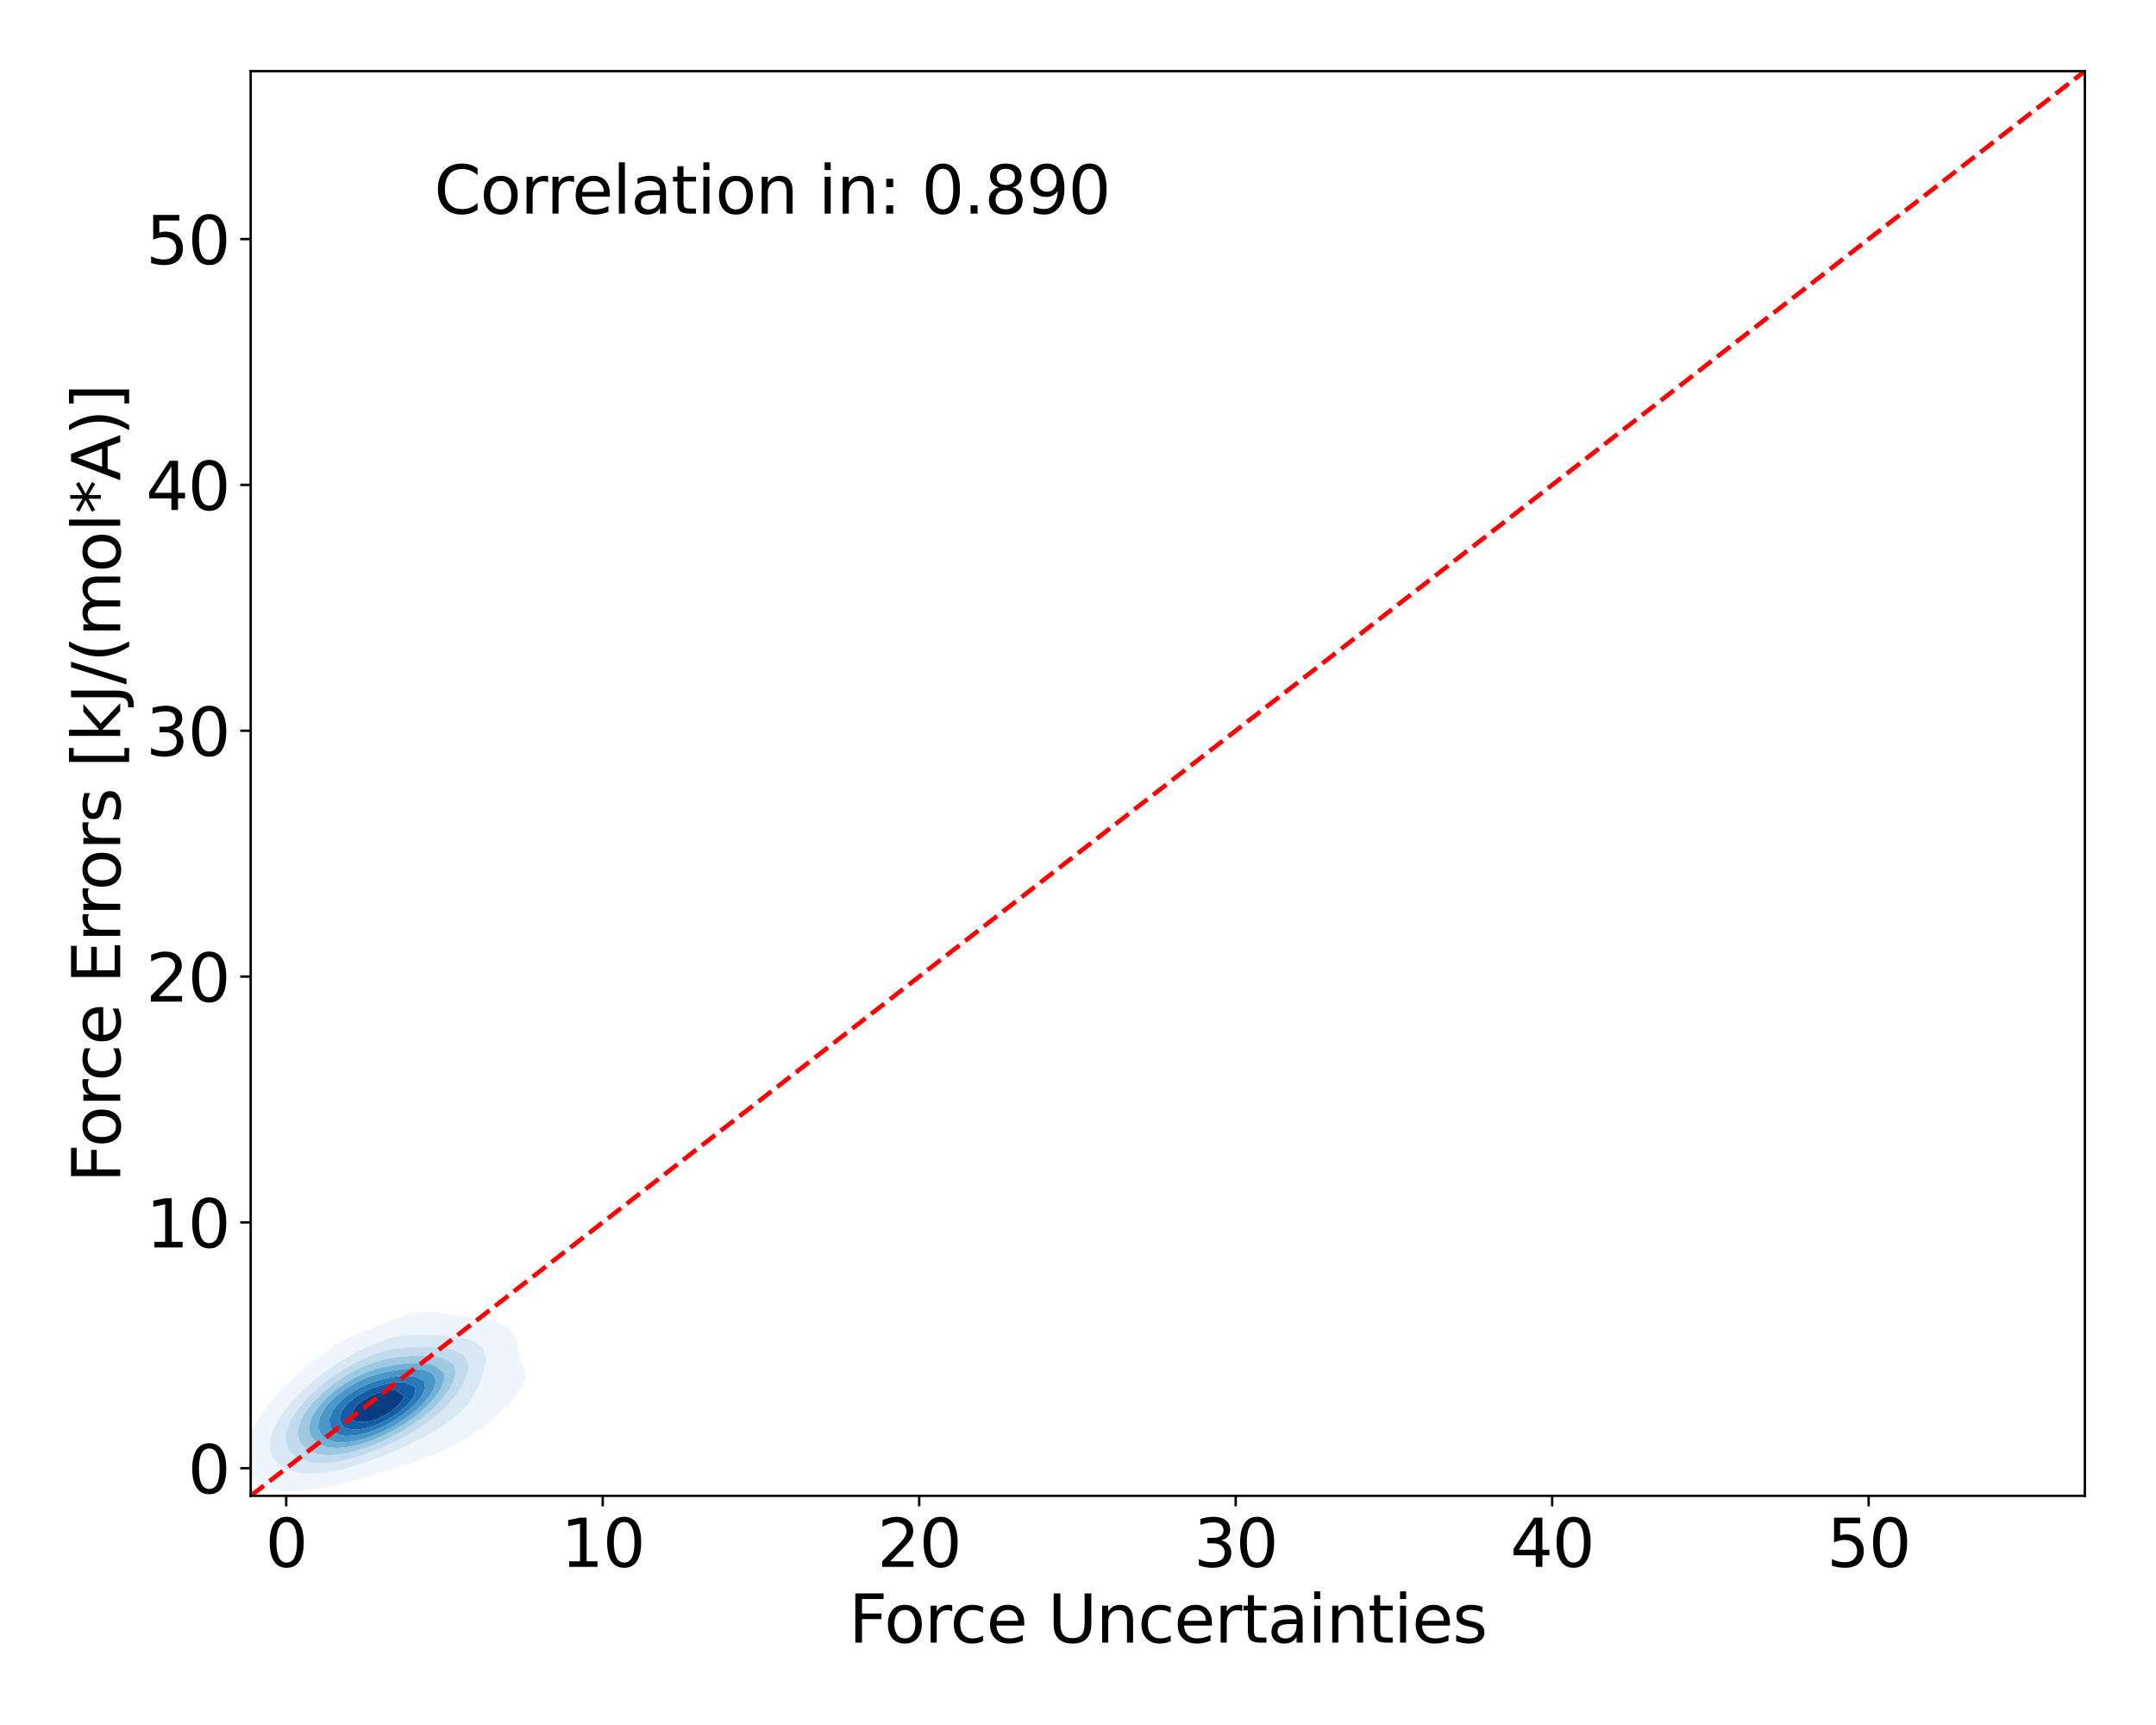 <?xml version="1.0" encoding="utf-8" standalone="no"?>
<!DOCTYPE svg PUBLIC "-//W3C//DTD SVG 1.1//EN"
  "http://www.w3.org/Graphics/SVG/1.1/DTD/svg11.dtd">
<svg xmlns:xlink="http://www.w3.org/1999/xlink" width="720pt" height="576pt" viewBox="0 0 720 576" xmlns="http://www.w3.org/2000/svg" version="1.1">
 <defs>
  <style type="text/css">*{stroke-linejoin: round; stroke-linecap: butt}</style>
 </defs>
 <g id="figure_1">
  <g id="patch_1">
   <path d="M 0 576 
L 720 576 
L 720 0 
L 0 0 
z
" style="fill: #ffffff"/>
  </g>
  <g id="axes_1">
   <g id="patch_2">
    <path d="M 83.72 499.48 
L 696.24 499.48 
L 696.24 23.76 
L 83.72 23.76 
z
" style="fill: #ffffff"/>
   </g>
   <g id="QuadContourSet_1">
    <path d="M 96.045 497.907 
L 99.299 497.867 
L 102.553 497.509 
L 102.632 497.494 
L 105.807 497.146 
L 109.06 496.643 
L 112.314 495.944 
L 115.568 494.976 
L 115.835 494.891 
L 118.822 494.256 
L 122.076 493.358 
L 125.092 492.287 
L 125.33 492.226 
L 128.583 491.357 
L 131.837 490.238 
L 133.362 489.683 
L 135.091 489.186 
L 138.345 488.156 
L 141.23 487.079 
L 141.599 486.964 
L 144.852 485.835 
L 147.867 484.475 
L 148.106 484.381 
L 151.36 482.879 
L 153.097 481.871 
L 154.614 481.066 
L 157.433 479.268 
L 157.868 478.998 
L 161.121 476.706 
L 161.177 476.664 
L 164.375 474.151 
L 164.486 474.06 
L 167.409 471.456 
L 167.629 471.229 
L 170.017 468.852 
L 170.883 467.779 
L 172.246 466.248 
L 173.988 463.644 
L 174.137 463.299 
L 175.289 461.041 
L 175.723 458.437 
L 174.761 455.833 
L 174.137 454.935 
L 173.352 453.229 
L 172.91 450.625 
L 172.64 448.021 
L 171.736 445.418 
L 170.883 444.44 
L 168.947 442.814 
L 167.629 442.165 
L 164.375 441.159 
L 161.121 440.581 
L 158.651 440.21 
L 157.868 440.044 
L 154.614 439.4 
L 151.36 438.927 
L 148.106 438.511 
L 144.852 438.087 
L 141.599 437.951 
L 138.345 438.351 
L 135.091 439.228 
L 132.748 440.21 
L 131.837 440.481 
L 128.583 441.649 
L 126.086 442.814 
L 125.33 443.083 
L 122.076 444.282 
L 119.689 445.418 
L 118.822 445.746 
L 115.568 447.237 
L 114.26 448.021 
L 112.314 449.006 
L 109.94 450.625 
L 109.06 451.159 
L 106.307 453.229 
L 105.807 453.584 
L 103.031 455.833 
L 102.553 456.221 
L 99.979 458.437 
L 99.299 459.06 
L 97.112 461.041 
L 96.045 462.138 
L 94.46 463.644 
L 92.791 465.57 
L 92.114 466.248 
L 89.924 468.852 
L 89.538 469.421 
L 87.804 471.456 
L 86.307 474.06 
L 86.284 474.107 
L 84.569 476.664 
L 83.456 479.268 
L 83.03 480.661 
L 82.477 481.871 
L 81.735 484.475 
L 81.481 487.079 
L 81.832 489.683 
L 83.03 492.019 
L 83.184 492.287 
L 86.117 494.891 
L 86.284 494.999 
L 89.538 496.647 
L 92.791 497.494 
L 92.791 497.494 
z
M 94.147 489.683 
L 92.791 488.661 
L 91.264 487.079 
L 90.145 484.475 
L 90.034 481.871 
L 90.539 479.268 
L 91.537 476.664 
L 92.791 474.564 
L 93.032 474.06 
L 94.655 471.456 
L 96.045 469.8 
L 96.737 468.852 
L 99.14 466.248 
L 99.299 466.092 
L 101.667 463.644 
L 102.553 462.849 
L 104.585 461.041 
L 105.807 460.035 
L 107.889 458.437 
L 109.06 457.555 
L 111.661 455.833 
L 112.314 455.384 
L 115.568 453.438 
L 115.966 453.229 
L 118.822 451.569 
L 120.877 450.625 
L 122.076 449.985 
L 125.33 448.565 
L 126.949 448.021 
L 128.583 447.335 
L 131.837 446.394 
L 135.091 445.872 
L 138.345 445.706 
L 141.599 445.705 
L 144.852 445.76 
L 148.106 445.918 
L 151.36 446.25 
L 154.614 446.781 
L 157.868 447.678 
L 158.629 448.021 
L 161.121 450.041 
L 161.571 450.625 
L 162.241 453.229 
L 162.035 455.833 
L 161.309 458.437 
L 161.121 458.928 
L 160.49 461.041 
L 159.475 463.644 
L 157.936 466.248 
L 157.868 466.349 
L 156.409 468.852 
L 154.614 470.746 
L 154 471.456 
L 151.36 473.662 
L 150.9 474.06 
L 148.106 476.02 
L 147.166 476.664 
L 144.852 478.076 
L 142.728 479.268 
L 141.599 479.881 
L 138.345 481.544 
L 137.657 481.871 
L 135.091 483.177 
L 131.873 484.475 
L 131.837 484.492 
L 128.583 485.983 
L 125.33 487.079 
L 125.33 487.079 
L 122.076 488.398 
L 118.822 489.36 
L 117.487 489.683 
L 115.568 490.314 
L 112.314 491.112 
L 109.06 491.656 
L 105.807 491.991 
L 102.553 492.075 
L 99.299 491.741 
L 96.045 490.717 
z
" clip-path="url(#p6b7da18b99)" style="fill: #eef5fc"/>
    <path d="M 96.045 490.717 
L 99.299 491.741 
L 102.553 492.075 
L 105.807 491.991 
L 109.06 491.656 
L 112.314 491.112 
L 115.568 490.314 
L 117.487 489.683 
L 118.822 489.36 
L 122.076 488.398 
L 125.33 487.079 
L 125.33 487.079 
L 128.583 485.983 
L 131.837 484.492 
L 131.873 484.475 
L 135.091 483.177 
L 137.657 481.871 
L 138.345 481.544 
L 141.599 479.881 
L 142.728 479.268 
L 144.852 478.076 
L 147.166 476.664 
L 148.106 476.02 
L 150.9 474.06 
L 151.36 473.662 
L 154 471.456 
L 154.614 470.746 
L 156.409 468.852 
L 157.868 466.349 
L 157.936 466.248 
L 159.475 463.644 
L 160.49 461.041 
L 161.121 458.928 
L 161.309 458.437 
L 162.035 455.833 
L 162.241 453.229 
L 161.571 450.625 
L 161.121 450.041 
L 158.629 448.021 
L 157.868 447.678 
L 154.614 446.781 
L 151.36 446.25 
L 148.106 445.918 
L 144.852 445.76 
L 141.599 445.705 
L 138.345 445.706 
L 135.091 445.872 
L 131.837 446.394 
L 128.583 447.335 
L 126.949 448.021 
L 125.33 448.565 
L 122.076 449.985 
L 120.877 450.625 
L 118.822 451.569 
L 115.966 453.229 
L 115.568 453.438 
L 112.314 455.384 
L 111.661 455.833 
L 109.06 457.555 
L 107.889 458.437 
L 105.807 460.035 
L 104.585 461.041 
L 102.553 462.849 
L 101.667 463.644 
L 99.299 466.092 
L 99.14 466.248 
L 96.737 468.852 
L 96.045 469.8 
L 94.655 471.456 
L 93.032 474.06 
L 92.791 474.564 
L 91.537 476.664 
L 90.539 479.268 
L 90.034 481.871 
L 90.145 484.475 
L 91.264 487.079 
L 92.791 488.661 
L 94.147 489.683 
z
M 100.078 487.079 
L 99.299 486.652 
L 96.733 484.475 
L 96.045 483.197 
L 95.465 481.871 
L 95.356 479.268 
L 96.045 476.664 
L 96.045 476.664 
L 97.164 474.06 
L 98.816 471.456 
L 99.299 470.865 
L 100.788 468.852 
L 102.553 466.974 
L 103.209 466.248 
L 105.807 463.828 
L 106.008 463.644 
L 109.06 461.14 
L 109.191 461.041 
L 112.314 458.774 
L 112.842 458.437 
L 115.568 456.677 
L 117.135 455.833 
L 118.822 454.86 
L 122.076 453.355 
L 122.423 453.229 
L 125.33 452.002 
L 128.583 451.049 
L 130.959 450.625 
L 131.837 450.428 
L 135.091 450.021 
L 138.345 449.793 
L 141.599 449.695 
L 144.852 449.774 
L 148.106 450.101 
L 150.767 450.625 
L 151.36 450.753 
L 154.614 452.285 
L 155.599 453.229 
L 156.414 455.833 
L 156.093 458.437 
L 155.1 461.041 
L 154.614 461.882 
L 153.765 463.644 
L 151.981 466.248 
L 151.36 466.97 
L 149.876 468.852 
L 148.106 470.569 
L 147.221 471.456 
L 144.852 473.419 
L 144.062 474.06 
L 141.599 475.834 
L 140.353 476.664 
L 138.345 477.939 
L 135.95 479.268 
L 135.091 479.753 
L 131.837 481.428 
L 130.851 481.871 
L 128.583 482.998 
L 125.33 484.282 
L 124.769 484.475 
L 122.076 485.587 
L 118.822 486.59 
L 116.751 487.079 
L 115.568 487.437 
L 112.314 488.13 
L 109.06 488.52 
L 105.807 488.558 
L 102.553 488.052 
z
" clip-path="url(#p6b7da18b99)" style="fill: #d9e8f5"/>
    <path d="M 102.553 488.052 
L 105.807 488.558 
L 109.06 488.52 
L 112.314 488.13 
L 115.568 487.437 
L 116.751 487.079 
L 118.822 486.59 
L 122.076 485.587 
L 124.769 484.475 
L 125.33 484.282 
L 128.583 482.998 
L 130.851 481.871 
L 131.837 481.428 
L 135.091 479.753 
L 135.95 479.268 
L 138.345 477.939 
L 140.353 476.664 
L 141.599 475.834 
L 144.062 474.06 
L 144.852 473.419 
L 147.221 471.456 
L 148.106 470.569 
L 149.876 468.852 
L 151.36 466.97 
L 151.981 466.248 
L 153.765 463.644 
L 154.614 461.882 
L 155.1 461.041 
L 156.093 458.437 
L 156.414 455.833 
L 155.599 453.229 
L 154.614 452.285 
L 151.36 450.753 
L 150.767 450.625 
L 148.106 450.101 
L 144.852 449.774 
L 141.599 449.695 
L 138.345 449.793 
L 135.091 450.021 
L 131.837 450.428 
L 130.959 450.625 
L 128.583 451.049 
L 125.33 452.002 
L 122.423 453.229 
L 122.076 453.355 
L 118.822 454.86 
L 117.135 455.833 
L 115.568 456.677 
L 112.842 458.437 
L 112.314 458.774 
L 109.191 461.041 
L 109.06 461.14 
L 106.008 463.644 
L 105.807 463.828 
L 103.209 466.248 
L 102.553 466.974 
L 100.788 468.852 
L 99.299 470.865 
L 98.816 471.456 
L 97.164 474.06 
L 96.045 476.664 
L 96.045 476.664 
L 95.356 479.268 
L 95.465 481.871 
L 96.045 483.197 
L 96.733 484.475 
L 99.299 486.652 
L 100.078 487.079 
z
M 103.318 484.475 
L 102.553 483.992 
L 100.385 481.871 
L 99.443 479.268 
L 99.627 476.664 
L 100.534 474.06 
L 102.043 471.456 
L 102.553 470.811 
L 104.007 468.852 
L 105.807 466.949 
L 106.468 466.248 
L 109.06 463.926 
L 109.393 463.644 
L 112.314 461.406 
L 112.85 461.041 
L 115.568 459.246 
L 117.032 458.437 
L 118.822 457.416 
L 122.076 455.947 
L 122.409 455.833 
L 125.33 454.717 
L 128.583 453.867 
L 131.837 453.326 
L 132.708 453.229 
L 135.091 452.91 
L 138.345 452.644 
L 141.599 452.588 
L 144.852 452.822 
L 146.992 453.229 
L 148.106 453.489 
L 151.36 455.459 
L 151.676 455.833 
L 152.181 458.437 
L 151.491 461.041 
L 151.36 461.276 
L 150.248 463.644 
L 148.394 466.248 
L 148.106 466.57 
L 146.213 468.852 
L 144.852 470.132 
L 143.474 471.456 
L 141.599 472.97 
L 140.202 474.06 
L 138.345 475.368 
L 136.328 476.664 
L 135.091 477.433 
L 131.837 479.195 
L 131.692 479.268 
L 128.583 480.893 
L 126.223 481.871 
L 125.33 482.286 
L 122.076 483.535 
L 118.822 484.475 
L 118.822 484.475 
L 115.568 485.312 
L 112.314 485.809 
L 109.06 485.932 
L 105.807 485.477 
z
" clip-path="url(#p6b7da18b99)" style="fill: #c3daee"/>
    <path d="M 105.807 485.477 
L 109.06 485.932 
L 112.314 485.809 
L 115.568 485.312 
L 118.822 484.475 
L 118.822 484.475 
L 122.076 483.535 
L 125.33 482.286 
L 126.223 481.871 
L 128.583 480.893 
L 131.692 479.268 
L 131.837 479.195 
L 135.091 477.433 
L 136.328 476.664 
L 138.345 475.368 
L 140.202 474.06 
L 141.599 472.97 
L 143.474 471.456 
L 144.852 470.132 
L 146.213 468.852 
L 148.106 466.57 
L 148.394 466.248 
L 150.248 463.644 
L 151.36 461.276 
L 151.491 461.041 
L 152.181 458.437 
L 151.676 455.833 
L 151.36 455.459 
L 148.106 453.489 
L 146.992 453.229 
L 144.852 452.822 
L 141.599 452.588 
L 138.345 452.644 
L 135.091 452.91 
L 132.708 453.229 
L 131.837 453.326 
L 128.583 453.867 
L 125.33 454.717 
L 122.409 455.833 
L 122.076 455.947 
L 118.822 457.416 
L 117.032 458.437 
L 115.568 459.246 
L 112.85 461.041 
L 112.314 461.406 
L 109.393 463.644 
L 109.06 463.926 
L 106.468 466.248 
L 105.807 466.949 
L 104.007 468.852 
L 102.553 470.811 
L 102.043 471.456 
L 100.534 474.06 
L 99.627 476.664 
L 99.443 479.268 
L 100.385 481.871 
L 102.553 483.992 
L 103.318 484.475 
z
M 105.807 481.871 
L 105.807 481.871 
L 103.655 479.268 
L 103.192 476.664 
L 103.78 474.06 
L 105.111 471.456 
L 105.807 470.545 
L 107.064 468.852 
L 109.06 466.779 
L 109.591 466.248 
L 112.314 463.956 
L 112.724 463.644 
L 115.568 461.677 
L 116.657 461.041 
L 118.822 459.803 
L 121.863 458.437 
L 122.076 458.337 
L 125.33 457.167 
L 128.583 456.347 
L 131.517 455.833 
L 131.837 455.77 
L 135.091 455.32 
L 138.345 455.105 
L 141.599 455.21 
L 144.852 455.793 
L 144.963 455.833 
L 148.106 458.174 
L 148.274 458.437 
L 148.297 461.041 
L 148.106 461.457 
L 147.246 463.644 
L 145.539 466.248 
L 144.852 467.009 
L 143.29 468.852 
L 141.599 470.412 
L 140.472 471.456 
L 138.345 473.125 
L 137.09 474.06 
L 135.091 475.416 
L 133.034 476.664 
L 131.837 477.374 
L 128.583 479.032 
L 128.048 479.268 
L 125.33 480.52 
L 122.076 481.681 
L 121.384 481.871 
L 118.822 482.655 
L 115.568 483.298 
L 112.314 483.562 
L 109.06 483.238 
z
" clip-path="url(#p6b7da18b99)" style="fill: #9dcae1"/>
    <path d="M 109.06 483.238 
L 112.314 483.562 
L 115.568 483.298 
L 118.822 482.655 
L 121.384 481.871 
L 122.076 481.681 
L 125.33 480.52 
L 128.048 479.268 
L 128.583 479.032 
L 131.837 477.374 
L 133.034 476.664 
L 135.091 475.416 
L 137.09 474.06 
L 138.345 473.125 
L 140.472 471.456 
L 141.599 470.412 
L 143.29 468.852 
L 144.852 467.009 
L 145.539 466.248 
L 147.246 463.644 
L 148.106 461.457 
L 148.297 461.041 
L 148.274 458.437 
L 148.106 458.174 
L 144.963 455.833 
L 144.852 455.793 
L 141.599 455.21 
L 138.345 455.105 
L 135.091 455.32 
L 131.837 455.77 
L 131.517 455.833 
L 128.583 456.347 
L 125.33 457.167 
L 122.076 458.337 
L 121.863 458.437 
L 118.822 459.803 
L 116.657 461.041 
L 115.568 461.677 
L 112.724 463.644 
L 112.314 463.956 
L 109.591 466.248 
L 109.06 466.779 
L 107.064 468.852 
L 105.807 470.545 
L 105.111 471.456 
L 103.78 474.06 
L 103.192 476.664 
L 103.655 479.268 
L 105.807 481.871 
L 105.807 481.871 
z
M 107.422 479.268 
L 106.231 476.664 
L 106.464 474.06 
L 107.635 471.456 
L 109.06 469.516 
L 109.553 468.852 
L 112.16 466.248 
L 112.314 466.119 
L 115.568 463.644 
L 115.568 463.644 
L 118.822 461.714 
L 120.239 461.041 
L 122.076 460.188 
L 125.33 459.041 
L 127.66 458.437 
L 128.583 458.186 
L 131.837 457.537 
L 135.091 457.137 
L 138.345 457.044 
L 141.599 457.438 
L 144.131 458.437 
L 144.852 459.266 
L 145.584 461.041 
L 144.955 463.644 
L 144.852 463.799 
L 143.383 466.248 
L 141.599 468.293 
L 141.13 468.852 
L 138.345 471.396 
L 138.278 471.456 
L 135.091 473.85 
L 134.789 474.06 
L 131.837 475.92 
L 130.483 476.664 
L 128.583 477.683 
L 125.33 479.115 
L 124.899 479.268 
L 122.076 480.304 
L 118.822 481.154 
L 115.568 481.671 
L 112.314 481.662 
L 109.06 480.557 
z
" clip-path="url(#p6b7da18b99)" style="fill: #71b1d7"/>
    <path d="M 109.06 480.557 
L 112.314 481.662 
L 115.568 481.671 
L 118.822 481.154 
L 122.076 480.304 
L 124.899 479.268 
L 125.33 479.115 
L 128.583 477.683 
L 130.483 476.664 
L 131.837 475.92 
L 134.789 474.06 
L 135.091 473.85 
L 138.278 471.456 
L 138.345 471.396 
L 141.13 468.852 
L 141.599 468.293 
L 143.383 466.248 
L 144.852 463.799 
L 144.955 463.644 
L 145.584 461.041 
L 144.852 459.266 
L 144.131 458.437 
L 141.599 457.438 
L 138.345 457.044 
L 135.091 457.137 
L 131.837 457.537 
L 128.583 458.186 
L 127.66 458.437 
L 125.33 459.041 
L 122.076 460.188 
L 120.239 461.041 
L 118.822 461.714 
L 115.568 463.644 
L 115.568 463.644 
L 112.314 466.119 
L 112.16 466.248 
L 109.553 468.852 
L 109.06 469.516 
L 107.635 471.456 
L 106.464 474.06 
L 106.231 476.664 
L 107.422 479.268 
z
M 114.026 479.268 
L 112.314 478.652 
L 110.327 476.664 
L 109.953 474.06 
L 110.874 471.456 
L 112.314 469.435 
L 112.748 468.852 
L 115.558 466.248 
L 115.568 466.24 
L 118.822 464.095 
L 119.641 463.644 
L 122.076 462.46 
L 125.33 461.228 
L 125.963 461.041 
L 128.583 460.299 
L 131.837 459.666 
L 135.091 459.365 
L 138.345 459.594 
L 141.599 461.041 
L 141.599 461.041 
L 142.007 463.644 
L 141.599 464.452 
L 140.756 466.248 
L 138.656 468.852 
L 138.345 469.137 
L 135.76 471.456 
L 135.091 471.958 
L 132.067 474.06 
L 131.837 474.205 
L 128.583 475.989 
L 127.129 476.664 
L 125.33 477.465 
L 122.076 478.561 
L 119.099 479.268 
L 118.822 479.334 
L 115.568 479.535 
z
" clip-path="url(#p6b7da18b99)" style="fill: #4a98c9"/>
    <path d="M 115.568 479.535 
L 118.822 479.334 
L 119.099 479.268 
L 122.076 478.561 
L 125.33 477.465 
L 127.129 476.664 
L 128.583 475.989 
L 131.837 474.205 
L 132.067 474.06 
L 135.091 471.958 
L 135.76 471.456 
L 138.345 469.137 
L 138.656 468.852 
L 140.756 466.248 
L 141.599 464.452 
L 142.007 463.644 
L 141.599 461.041 
L 141.599 461.041 
L 138.345 459.594 
L 135.091 459.365 
L 131.837 459.666 
L 128.583 460.299 
L 125.963 461.041 
L 125.33 461.228 
L 122.076 462.46 
L 119.641 463.644 
L 118.822 464.095 
L 115.568 466.24 
L 115.558 466.248 
L 112.748 468.852 
L 112.314 469.435 
L 110.874 471.456 
L 109.953 474.06 
L 110.327 476.664 
L 112.314 478.652 
L 114.026 479.268 
z
M 114.831 476.664 
L 113.354 474.06 
L 113.977 471.456 
L 115.568 469.214 
L 115.842 468.852 
L 118.822 466.377 
L 118.999 466.248 
L 122.076 464.541 
L 124.061 463.644 
L 125.33 463.147 
L 128.583 462.191 
L 131.837 461.584 
L 135.091 461.51 
L 138.345 462.964 
L 138.827 463.644 
L 138.345 466.248 
L 138.345 466.248 
L 136.309 468.852 
L 135.091 469.955 
L 133.356 471.456 
L 131.837 472.506 
L 129.34 474.06 
L 128.583 474.474 
L 125.33 475.9 
L 123.089 476.664 
L 122.076 476.984 
L 118.822 477.442 
L 115.568 477.037 
z
" clip-path="url(#p6b7da18b99)" style="fill: #2a7ab9"/>
    <path d="M 115.568 477.037 
L 118.822 477.442 
L 122.076 476.984 
L 123.089 476.664 
L 125.33 475.9 
L 128.583 474.474 
L 129.34 474.06 
L 131.837 472.506 
L 133.356 471.456 
L 135.091 469.955 
L 136.309 468.852 
L 138.345 466.248 
L 138.345 466.248 
L 138.827 463.644 
L 138.345 462.964 
L 135.091 461.51 
L 131.837 461.584 
L 128.583 462.191 
L 125.33 463.147 
L 124.061 463.644 
L 122.076 464.541 
L 118.999 466.248 
L 118.822 466.377 
L 115.842 468.852 
L 115.568 469.214 
L 113.977 471.456 
L 113.354 474.06 
L 114.831 476.664 
z
M 117.894 474.06 
L 117.679 471.456 
L 118.822 469.837 
L 119.589 468.852 
L 122.076 467.056 
L 123.408 466.248 
L 125.33 465.393 
L 128.583 464.378 
L 131.837 463.939 
L 135.091 466.248 
L 133.42 468.852 
L 131.837 470.254 
L 130.364 471.456 
L 128.583 472.504 
L 125.518 474.06 
L 125.33 474.14 
L 122.076 474.864 
L 118.822 474.633 
z
" clip-path="url(#p6b7da18b99)" style="fill: #125da6"/>
    <path d="M 118.822 474.633 
L 122.076 474.864 
L 125.33 474.14 
L 125.518 474.06 
L 128.583 472.504 
L 130.364 471.456 
L 131.837 470.254 
L 133.42 468.852 
L 135.091 466.248 
L 131.837 463.939 
L 128.583 464.378 
L 125.33 465.393 
L 123.408 466.248 
L 122.076 467.056 
L 119.589 468.852 
L 118.822 469.837 
L 117.679 471.456 
L 117.894 474.06 
z
" clip-path="url(#p6b7da18b99)" style="fill: #083e81"/>
   </g>
   <g id="matplotlib.axis_1">
    <g id="xtick_1">
     <g id="line2d_1">
      <defs>
       <path id="md522bfa81e" d="M 0 0 
L 0 3.5 
" style="stroke: #000000; stroke-width: 0.8"/>
      </defs>
      <g>
       <use xlink:href="#md522bfa81e" x="95.584" y="499.48" style="stroke: #000000; stroke-width: 0.8"/>
      </g>
     </g>
     <g id="text_1">
      <!-- 0 -->
      <g transform="translate(88.586 523.197) scale(0.22 -0.22)">
       <defs>
        <path id="DejaVuSans-30" d="M 2034 4250 
Q 1547 4250 1301 3770 
Q 1056 3291 1056 2328 
Q 1056 1369 1301 889 
Q 1547 409 2034 409 
Q 2525 409 2770 889 
Q 3016 1369 3016 2328 
Q 3016 3291 2770 3770 
Q 2525 4250 2034 4250 
z
M 2034 4750 
Q 2819 4750 3233 4129 
Q 3647 3509 3647 2328 
Q 3647 1150 3233 529 
Q 2819 -91 2034 -91 
Q 1250 -91 836 529 
Q 422 1150 422 2328 
Q 422 3509 836 4129 
Q 1250 4750 2034 4750 
z
" transform="scale(0.016)"/>
       </defs>
       <use xlink:href="#DejaVuSans-30"/>
      </g>
     </g>
    </g>
    <g id="xtick_2">
     <g id="line2d_2">
      <g>
       <use xlink:href="#md522bfa81e" x="201.276" y="499.48" style="stroke: #000000; stroke-width: 0.8"/>
      </g>
     </g>
     <g id="text_2">
      <!-- 10 -->
      <g transform="translate(187.278 523.197) scale(0.22 -0.22)">
       <defs>
        <path id="DejaVuSans-31" d="M 794 531 
L 1825 531 
L 1825 4091 
L 703 3866 
L 703 4441 
L 1819 4666 
L 2450 4666 
L 2450 531 
L 3481 531 
L 3481 0 
L 794 0 
L 794 531 
z
" transform="scale(0.016)"/>
       </defs>
       <use xlink:href="#DejaVuSans-31"/>
       <use xlink:href="#DejaVuSans-30" x="63.623"/>
      </g>
     </g>
    </g>
    <g id="xtick_3">
     <g id="line2d_3">
      <g>
       <use xlink:href="#md522bfa81e" x="306.967" y="499.48" style="stroke: #000000; stroke-width: 0.8"/>
      </g>
     </g>
     <g id="text_3">
      <!-- 20 -->
      <g transform="translate(292.97 523.197) scale(0.22 -0.22)">
       <defs>
        <path id="DejaVuSans-32" d="M 1228 531 
L 3431 531 
L 3431 0 
L 469 0 
L 469 531 
Q 828 903 1448 1529 
Q 2069 2156 2228 2338 
Q 2531 2678 2651 2914 
Q 2772 3150 2772 3378 
Q 2772 3750 2511 3984 
Q 2250 4219 1831 4219 
Q 1534 4219 1204 4116 
Q 875 4013 500 3803 
L 500 4441 
Q 881 4594 1212 4672 
Q 1544 4750 1819 4750 
Q 2544 4750 2975 4387 
Q 3406 4025 3406 3419 
Q 3406 3131 3298 2873 
Q 3191 2616 2906 2266 
Q 2828 2175 2409 1742 
Q 1991 1309 1228 531 
z
" transform="scale(0.016)"/>
       </defs>
       <use xlink:href="#DejaVuSans-32"/>
       <use xlink:href="#DejaVuSans-30" x="63.623"/>
      </g>
     </g>
    </g>
    <g id="xtick_4">
     <g id="line2d_4">
      <g>
       <use xlink:href="#md522bfa81e" x="412.659" y="499.48" style="stroke: #000000; stroke-width: 0.8"/>
      </g>
     </g>
     <g id="text_4">
      <!-- 30 -->
      <g transform="translate(398.661 523.197) scale(0.22 -0.22)">
       <defs>
        <path id="DejaVuSans-33" d="M 2597 2516 
Q 3050 2419 3304 2112 
Q 3559 1806 3559 1356 
Q 3559 666 3084 287 
Q 2609 -91 1734 -91 
Q 1441 -91 1130 -33 
Q 819 25 488 141 
L 488 750 
Q 750 597 1062 519 
Q 1375 441 1716 441 
Q 2309 441 2620 675 
Q 2931 909 2931 1356 
Q 2931 1769 2642 2001 
Q 2353 2234 1838 2234 
L 1294 2234 
L 1294 2753 
L 1863 2753 
Q 2328 2753 2575 2939 
Q 2822 3125 2822 3475 
Q 2822 3834 2567 4026 
Q 2313 4219 1838 4219 
Q 1578 4219 1281 4162 
Q 984 4106 628 3988 
L 628 4550 
Q 988 4650 1302 4700 
Q 1616 4750 1894 4750 
Q 2613 4750 3031 4423 
Q 3450 4097 3450 3541 
Q 3450 3153 3228 2886 
Q 3006 2619 2597 2516 
z
" transform="scale(0.016)"/>
       </defs>
       <use xlink:href="#DejaVuSans-33"/>
       <use xlink:href="#DejaVuSans-30" x="63.623"/>
      </g>
     </g>
    </g>
    <g id="xtick_5">
     <g id="line2d_5">
      <g>
       <use xlink:href="#md522bfa81e" x="518.35" y="499.48" style="stroke: #000000; stroke-width: 0.8"/>
      </g>
     </g>
     <g id="text_5">
      <!-- 40 -->
      <g transform="translate(504.352 523.197) scale(0.22 -0.22)">
       <defs>
        <path id="DejaVuSans-34" d="M 2419 4116 
L 825 1625 
L 2419 1625 
L 2419 4116 
z
M 2253 4666 
L 3047 4666 
L 3047 1625 
L 3713 1625 
L 3713 1100 
L 3047 1100 
L 3047 0 
L 2419 0 
L 2419 1100 
L 313 1100 
L 313 1709 
L 2253 4666 
z
" transform="scale(0.016)"/>
       </defs>
       <use xlink:href="#DejaVuSans-34"/>
       <use xlink:href="#DejaVuSans-30" x="63.623"/>
      </g>
     </g>
    </g>
    <g id="xtick_6">
     <g id="line2d_6">
      <g>
       <use xlink:href="#md522bfa81e" x="624.041" y="499.48" style="stroke: #000000; stroke-width: 0.8"/>
      </g>
     </g>
     <g id="text_6">
      <!-- 50 -->
      <g transform="translate(610.044 523.197) scale(0.22 -0.22)">
       <defs>
        <path id="DejaVuSans-35" d="M 691 4666 
L 3169 4666 
L 3169 4134 
L 1269 4134 
L 1269 2991 
Q 1406 3038 1543 3061 
Q 1681 3084 1819 3084 
Q 2600 3084 3056 2656 
Q 3513 2228 3513 1497 
Q 3513 744 3044 326 
Q 2575 -91 1722 -91 
Q 1428 -91 1123 -41 
Q 819 9 494 109 
L 494 744 
Q 775 591 1075 516 
Q 1375 441 1709 441 
Q 2250 441 2565 725 
Q 2881 1009 2881 1497 
Q 2881 1984 2565 2268 
Q 2250 2553 1709 2553 
Q 1456 2553 1204 2497 
Q 953 2441 691 2322 
L 691 4666 
z
" transform="scale(0.016)"/>
       </defs>
       <use xlink:href="#DejaVuSans-35"/>
       <use xlink:href="#DejaVuSans-30" x="63.623"/>
      </g>
     </g>
    </g>
    <g id="text_7">
     <!-- Force Uncertainties -->
     <g transform="translate(283.426 548.488) scale(0.22 -0.22)">
      <defs>
       <path id="DejaVuSans-46" d="M 628 4666 
L 3309 4666 
L 3309 4134 
L 1259 4134 
L 1259 2759 
L 3109 2759 
L 3109 2228 
L 1259 2228 
L 1259 0 
L 628 0 
L 628 4666 
z
" transform="scale(0.016)"/>
       <path id="DejaVuSans-6f" d="M 1959 3097 
Q 1497 3097 1228 2736 
Q 959 2375 959 1747 
Q 959 1119 1226 758 
Q 1494 397 1959 397 
Q 2419 397 2687 759 
Q 2956 1122 2956 1747 
Q 2956 2369 2687 2733 
Q 2419 3097 1959 3097 
z
M 1959 3584 
Q 2709 3584 3137 3096 
Q 3566 2609 3566 1747 
Q 3566 888 3137 398 
Q 2709 -91 1959 -91 
Q 1206 -91 779 398 
Q 353 888 353 1747 
Q 353 2609 779 3096 
Q 1206 3584 1959 3584 
z
" transform="scale(0.016)"/>
       <path id="DejaVuSans-72" d="M 2631 2963 
Q 2534 3019 2420 3045 
Q 2306 3072 2169 3072 
Q 1681 3072 1420 2755 
Q 1159 2438 1159 1844 
L 1159 0 
L 581 0 
L 581 3500 
L 1159 3500 
L 1159 2956 
Q 1341 3275 1631 3429 
Q 1922 3584 2338 3584 
Q 2397 3584 2469 3576 
Q 2541 3569 2628 3553 
L 2631 2963 
z
" transform="scale(0.016)"/>
       <path id="DejaVuSans-63" d="M 3122 3366 
L 3122 2828 
Q 2878 2963 2633 3030 
Q 2388 3097 2138 3097 
Q 1578 3097 1268 2742 
Q 959 2388 959 1747 
Q 959 1106 1268 751 
Q 1578 397 2138 397 
Q 2388 397 2633 464 
Q 2878 531 3122 666 
L 3122 134 
Q 2881 22 2623 -34 
Q 2366 -91 2075 -91 
Q 1284 -91 818 406 
Q 353 903 353 1747 
Q 353 2603 823 3093 
Q 1294 3584 2113 3584 
Q 2378 3584 2631 3529 
Q 2884 3475 3122 3366 
z
" transform="scale(0.016)"/>
       <path id="DejaVuSans-65" d="M 3597 1894 
L 3597 1613 
L 953 1613 
Q 991 1019 1311 708 
Q 1631 397 2203 397 
Q 2534 397 2845 478 
Q 3156 559 3463 722 
L 3463 178 
Q 3153 47 2828 -22 
Q 2503 -91 2169 -91 
Q 1331 -91 842 396 
Q 353 884 353 1716 
Q 353 2575 817 3079 
Q 1281 3584 2069 3584 
Q 2775 3584 3186 3129 
Q 3597 2675 3597 1894 
z
M 3022 2063 
Q 3016 2534 2758 2815 
Q 2500 3097 2075 3097 
Q 1594 3097 1305 2825 
Q 1016 2553 972 2059 
L 3022 2063 
z
" transform="scale(0.016)"/>
       <path id="DejaVuSans-20" transform="scale(0.016)"/>
       <path id="DejaVuSans-55" d="M 556 4666 
L 1191 4666 
L 1191 1831 
Q 1191 1081 1462 751 
Q 1734 422 2344 422 
Q 2950 422 3222 751 
Q 3494 1081 3494 1831 
L 3494 4666 
L 4128 4666 
L 4128 1753 
Q 4128 841 3676 375 
Q 3225 -91 2344 -91 
Q 1459 -91 1007 375 
Q 556 841 556 1753 
L 556 4666 
z
" transform="scale(0.016)"/>
       <path id="DejaVuSans-6e" d="M 3513 2113 
L 3513 0 
L 2938 0 
L 2938 2094 
Q 2938 2591 2744 2837 
Q 2550 3084 2163 3084 
Q 1697 3084 1428 2787 
Q 1159 2491 1159 1978 
L 1159 0 
L 581 0 
L 581 3500 
L 1159 3500 
L 1159 2956 
Q 1366 3272 1645 3428 
Q 1925 3584 2291 3584 
Q 2894 3584 3203 3211 
Q 3513 2838 3513 2113 
z
" transform="scale(0.016)"/>
       <path id="DejaVuSans-74" d="M 1172 4494 
L 1172 3500 
L 2356 3500 
L 2356 3053 
L 1172 3053 
L 1172 1153 
Q 1172 725 1289 603 
Q 1406 481 1766 481 
L 2356 481 
L 2356 0 
L 1766 0 
Q 1100 0 847 248 
Q 594 497 594 1153 
L 594 3053 
L 172 3053 
L 172 3500 
L 594 3500 
L 594 4494 
L 1172 4494 
z
" transform="scale(0.016)"/>
       <path id="DejaVuSans-61" d="M 2194 1759 
Q 1497 1759 1228 1600 
Q 959 1441 959 1056 
Q 959 750 1161 570 
Q 1363 391 1709 391 
Q 2188 391 2477 730 
Q 2766 1069 2766 1631 
L 2766 1759 
L 2194 1759 
z
M 3341 1997 
L 3341 0 
L 2766 0 
L 2766 531 
Q 2569 213 2275 61 
Q 1981 -91 1556 -91 
Q 1019 -91 701 211 
Q 384 513 384 1019 
Q 384 1609 779 1909 
Q 1175 2209 1959 2209 
L 2766 2209 
L 2766 2266 
Q 2766 2663 2505 2880 
Q 2244 3097 1772 3097 
Q 1472 3097 1187 3025 
Q 903 2953 641 2809 
L 641 3341 
Q 956 3463 1253 3523 
Q 1550 3584 1831 3584 
Q 2591 3584 2966 3190 
Q 3341 2797 3341 1997 
z
" transform="scale(0.016)"/>
       <path id="DejaVuSans-69" d="M 603 3500 
L 1178 3500 
L 1178 0 
L 603 0 
L 603 3500 
z
M 603 4863 
L 1178 4863 
L 1178 4134 
L 603 4134 
L 603 4863 
z
" transform="scale(0.016)"/>
       <path id="DejaVuSans-73" d="M 2834 3397 
L 2834 2853 
Q 2591 2978 2328 3040 
Q 2066 3103 1784 3103 
Q 1356 3103 1142 2972 
Q 928 2841 928 2578 
Q 928 2378 1081 2264 
Q 1234 2150 1697 2047 
L 1894 2003 
Q 2506 1872 2764 1633 
Q 3022 1394 3022 966 
Q 3022 478 2636 193 
Q 2250 -91 1575 -91 
Q 1294 -91 989 -36 
Q 684 19 347 128 
L 347 722 
Q 666 556 975 473 
Q 1284 391 1588 391 
Q 1994 391 2212 530 
Q 2431 669 2431 922 
Q 2431 1156 2273 1281 
Q 2116 1406 1581 1522 
L 1381 1569 
Q 847 1681 609 1914 
Q 372 2147 372 2553 
Q 372 3047 722 3315 
Q 1072 3584 1716 3584 
Q 2034 3584 2315 3537 
Q 2597 3491 2834 3397 
z
" transform="scale(0.016)"/>
      </defs>
      <use xlink:href="#DejaVuSans-46"/>
      <use xlink:href="#DejaVuSans-6f" x="53.895"/>
      <use xlink:href="#DejaVuSans-72" x="115.076"/>
      <use xlink:href="#DejaVuSans-63" x="153.939"/>
      <use xlink:href="#DejaVuSans-65" x="208.92"/>
      <use xlink:href="#DejaVuSans-20" x="270.443"/>
      <use xlink:href="#DejaVuSans-55" x="302.23"/>
      <use xlink:href="#DejaVuSans-6e" x="375.424"/>
      <use xlink:href="#DejaVuSans-63" x="438.803"/>
      <use xlink:href="#DejaVuSans-65" x="493.783"/>
      <use xlink:href="#DejaVuSans-72" x="555.307"/>
      <use xlink:href="#DejaVuSans-74" x="596.42"/>
      <use xlink:href="#DejaVuSans-61" x="635.629"/>
      <use xlink:href="#DejaVuSans-69" x="696.908"/>
      <use xlink:href="#DejaVuSans-6e" x="724.691"/>
      <use xlink:href="#DejaVuSans-74" x="788.07"/>
      <use xlink:href="#DejaVuSans-69" x="827.279"/>
      <use xlink:href="#DejaVuSans-65" x="855.062"/>
      <use xlink:href="#DejaVuSans-73" x="916.586"/>
     </g>
    </g>
   </g>
   <g id="matplotlib.axis_2">
    <g id="ytick_1">
     <g id="line2d_7">
      <defs>
       <path id="m707b7c6d7d" d="M 0 0 
L -3.5 0 
" style="stroke: #000000; stroke-width: 0.8"/>
      </defs>
      <g>
       <use xlink:href="#m707b7c6d7d" x="83.72" y="490.265" style="stroke: #000000; stroke-width: 0.8"/>
      </g>
     </g>
     <g id="text_8">
      <!-- 0 -->
      <g transform="translate(62.722 498.624) scale(0.22 -0.22)">
       <use xlink:href="#DejaVuSans-30"/>
      </g>
     </g>
    </g>
    <g id="ytick_2">
     <g id="line2d_8">
      <g>
       <use xlink:href="#m707b7c6d7d" x="83.72" y="408.179" style="stroke: #000000; stroke-width: 0.8"/>
      </g>
     </g>
     <g id="text_9">
      <!-- 10 -->
      <g transform="translate(48.725 416.537) scale(0.22 -0.22)">
       <use xlink:href="#DejaVuSans-31"/>
       <use xlink:href="#DejaVuSans-30" x="63.623"/>
      </g>
     </g>
    </g>
    <g id="ytick_3">
     <g id="line2d_9">
      <g>
       <use xlink:href="#m707b7c6d7d" x="83.72" y="326.093" style="stroke: #000000; stroke-width: 0.8"/>
      </g>
     </g>
     <g id="text_10">
      <!-- 20 -->
      <g transform="translate(48.725 334.451) scale(0.22 -0.22)">
       <use xlink:href="#DejaVuSans-32"/>
       <use xlink:href="#DejaVuSans-30" x="63.623"/>
      </g>
     </g>
    </g>
    <g id="ytick_4">
     <g id="line2d_10">
      <g>
       <use xlink:href="#m707b7c6d7d" x="83.72" y="244.006" style="stroke: #000000; stroke-width: 0.8"/>
      </g>
     </g>
     <g id="text_11">
      <!-- 30 -->
      <g transform="translate(48.725 252.365) scale(0.22 -0.22)">
       <use xlink:href="#DejaVuSans-33"/>
       <use xlink:href="#DejaVuSans-30" x="63.623"/>
      </g>
     </g>
    </g>
    <g id="ytick_5">
     <g id="line2d_11">
      <g>
       <use xlink:href="#m707b7c6d7d" x="83.72" y="161.92" style="stroke: #000000; stroke-width: 0.8"/>
      </g>
     </g>
     <g id="text_12">
      <!-- 40 -->
      <g transform="translate(48.725 170.278) scale(0.22 -0.22)">
       <use xlink:href="#DejaVuSans-34"/>
       <use xlink:href="#DejaVuSans-30" x="63.623"/>
      </g>
     </g>
    </g>
    <g id="ytick_6">
     <g id="line2d_12">
      <g>
       <use xlink:href="#m707b7c6d7d" x="83.72" y="79.834" style="stroke: #000000; stroke-width: 0.8"/>
      </g>
     </g>
     <g id="text_13">
      <!-- 50 -->
      <g transform="translate(48.725 88.192) scale(0.22 -0.22)">
       <use xlink:href="#DejaVuSans-35"/>
       <use xlink:href="#DejaVuSans-30" x="63.623"/>
      </g>
     </g>
    </g>
    <g id="text_14">
     <!-- Force Errors [kJ/(mol*A)] -->
     <g transform="translate(40.15 394.913) rotate(-90) scale(0.22 -0.22)">
      <defs>
       <path id="DejaVuSans-45" d="M 628 4666 
L 3578 4666 
L 3578 4134 
L 1259 4134 
L 1259 2753 
L 3481 2753 
L 3481 2222 
L 1259 2222 
L 1259 531 
L 3634 531 
L 3634 0 
L 628 0 
L 628 4666 
z
" transform="scale(0.016)"/>
       <path id="DejaVuSans-5b" d="M 550 4863 
L 1875 4863 
L 1875 4416 
L 1125 4416 
L 1125 -397 
L 1875 -397 
L 1875 -844 
L 550 -844 
L 550 4863 
z
" transform="scale(0.016)"/>
       <path id="DejaVuSans-6b" d="M 581 4863 
L 1159 4863 
L 1159 1991 
L 2875 3500 
L 3609 3500 
L 1753 1863 
L 3688 0 
L 2938 0 
L 1159 1709 
L 1159 0 
L 581 0 
L 581 4863 
z
" transform="scale(0.016)"/>
       <path id="DejaVuSans-4a" d="M 628 4666 
L 1259 4666 
L 1259 325 
Q 1259 -519 939 -900 
Q 619 -1281 -91 -1281 
L -331 -1281 
L -331 -750 
L -134 -750 
Q 284 -750 456 -515 
Q 628 -281 628 325 
L 628 4666 
z
" transform="scale(0.016)"/>
       <path id="DejaVuSans-2f" d="M 1625 4666 
L 2156 4666 
L 531 -594 
L 0 -594 
L 1625 4666 
z
" transform="scale(0.016)"/>
       <path id="DejaVuSans-28" d="M 1984 4856 
Q 1566 4138 1362 3434 
Q 1159 2731 1159 2009 
Q 1159 1288 1364 580 
Q 1569 -128 1984 -844 
L 1484 -844 
Q 1016 -109 783 600 
Q 550 1309 550 2009 
Q 550 2706 781 3412 
Q 1013 4119 1484 4856 
L 1984 4856 
z
" transform="scale(0.016)"/>
       <path id="DejaVuSans-6d" d="M 3328 2828 
Q 3544 3216 3844 3400 
Q 4144 3584 4550 3584 
Q 5097 3584 5394 3201 
Q 5691 2819 5691 2113 
L 5691 0 
L 5113 0 
L 5113 2094 
Q 5113 2597 4934 2840 
Q 4756 3084 4391 3084 
Q 3944 3084 3684 2787 
Q 3425 2491 3425 1978 
L 3425 0 
L 2847 0 
L 2847 2094 
Q 2847 2600 2669 2842 
Q 2491 3084 2119 3084 
Q 1678 3084 1418 2786 
Q 1159 2488 1159 1978 
L 1159 0 
L 581 0 
L 581 3500 
L 1159 3500 
L 1159 2956 
Q 1356 3278 1631 3431 
Q 1906 3584 2284 3584 
Q 2666 3584 2933 3390 
Q 3200 3197 3328 2828 
z
" transform="scale(0.016)"/>
       <path id="DejaVuSans-6c" d="M 603 4863 
L 1178 4863 
L 1178 0 
L 603 0 
L 603 4863 
z
" transform="scale(0.016)"/>
       <path id="DejaVuSans-2a" d="M 3009 3897 
L 1888 3291 
L 3009 2681 
L 2828 2375 
L 1778 3009 
L 1778 1831 
L 1422 1831 
L 1422 3009 
L 372 2375 
L 191 2681 
L 1313 3291 
L 191 3897 
L 372 4206 
L 1422 3572 
L 1422 4750 
L 1778 4750 
L 1778 3572 
L 2828 4206 
L 3009 3897 
z
" transform="scale(0.016)"/>
       <path id="DejaVuSans-41" d="M 2188 4044 
L 1331 1722 
L 3047 1722 
L 2188 4044 
z
M 1831 4666 
L 2547 4666 
L 4325 0 
L 3669 0 
L 3244 1197 
L 1141 1197 
L 716 0 
L 50 0 
L 1831 4666 
z
" transform="scale(0.016)"/>
       <path id="DejaVuSans-29" d="M 513 4856 
L 1013 4856 
Q 1481 4119 1714 3412 
Q 1947 2706 1947 2009 
Q 1947 1309 1714 600 
Q 1481 -109 1013 -844 
L 513 -844 
Q 928 -128 1133 580 
Q 1338 1288 1338 2009 
Q 1338 2731 1133 3434 
Q 928 4138 513 4856 
z
" transform="scale(0.016)"/>
       <path id="DejaVuSans-5d" d="M 1947 4863 
L 1947 -844 
L 622 -844 
L 622 -397 
L 1369 -397 
L 1369 4416 
L 622 4416 
L 622 4863 
L 1947 4863 
z
" transform="scale(0.016)"/>
      </defs>
      <use xlink:href="#DejaVuSans-46"/>
      <use xlink:href="#DejaVuSans-6f" x="53.895"/>
      <use xlink:href="#DejaVuSans-72" x="115.076"/>
      <use xlink:href="#DejaVuSans-63" x="153.939"/>
      <use xlink:href="#DejaVuSans-65" x="208.92"/>
      <use xlink:href="#DejaVuSans-20" x="270.443"/>
      <use xlink:href="#DejaVuSans-45" x="302.23"/>
      <use xlink:href="#DejaVuSans-72" x="365.414"/>
      <use xlink:href="#DejaVuSans-72" x="404.777"/>
      <use xlink:href="#DejaVuSans-6f" x="443.641"/>
      <use xlink:href="#DejaVuSans-72" x="504.822"/>
      <use xlink:href="#DejaVuSans-73" x="545.936"/>
      <use xlink:href="#DejaVuSans-20" x="598.035"/>
      <use xlink:href="#DejaVuSans-5b" x="629.822"/>
      <use xlink:href="#DejaVuSans-6b" x="668.836"/>
      <use xlink:href="#DejaVuSans-4a" x="726.746"/>
      <use xlink:href="#DejaVuSans-2f" x="756.238"/>
      <use xlink:href="#DejaVuSans-28" x="789.93"/>
      <use xlink:href="#DejaVuSans-6d" x="828.943"/>
      <use xlink:href="#DejaVuSans-6f" x="926.355"/>
      <use xlink:href="#DejaVuSans-6c" x="987.537"/>
      <use xlink:href="#DejaVuSans-2a" x="1015.32"/>
      <use xlink:href="#DejaVuSans-41" x="1065.32"/>
      <use xlink:href="#DejaVuSans-29" x="1133.729"/>
      <use xlink:href="#DejaVuSans-5d" x="1172.742"/>
     </g>
    </g>
   </g>
   <g id="line2d_13">
    <path d="M 83.72 499.48 
L 696.24 23.76 
" clip-path="url(#p6b7da18b99)" style="fill: none; stroke-dasharray: 5.55,2.4; stroke-dashoffset: 0; stroke: #ff0000; stroke-width: 1.5"/>
   </g>
   <g id="patch_3">
    <path d="M 83.72 499.48 
L 83.72 23.76 
" style="fill: none; stroke: #000000; stroke-width: 0.8; stroke-linejoin: miter; stroke-linecap: square"/>
   </g>
   <g id="patch_4">
    <path d="M 696.24 499.48 
L 696.24 23.76 
" style="fill: none; stroke: #000000; stroke-width: 0.8; stroke-linejoin: miter; stroke-linecap: square"/>
   </g>
   <g id="patch_5">
    <path d="M 83.72 499.48 
L 696.24 499.48 
" style="fill: none; stroke: #000000; stroke-width: 0.8; stroke-linejoin: miter; stroke-linecap: square"/>
   </g>
   <g id="patch_6">
    <path d="M 83.72 23.76 
L 696.24 23.76 
" style="fill: none; stroke: #000000; stroke-width: 0.8; stroke-linejoin: miter; stroke-linecap: square"/>
   </g>
   <g id="text_15">
    <!-- Correlation in: 0.890 -->
    <g transform="translate(144.972 71.332) scale(0.22 -0.22)">
     <defs>
      <path id="DejaVuSans-43" d="M 4122 4306 
L 4122 3641 
Q 3803 3938 3442 4084 
Q 3081 4231 2675 4231 
Q 1875 4231 1450 3742 
Q 1025 3253 1025 2328 
Q 1025 1406 1450 917 
Q 1875 428 2675 428 
Q 3081 428 3442 575 
Q 3803 722 4122 1019 
L 4122 359 
Q 3791 134 3420 21 
Q 3050 -91 2638 -91 
Q 1578 -91 968 557 
Q 359 1206 359 2328 
Q 359 3453 968 4101 
Q 1578 4750 2638 4750 
Q 3056 4750 3426 4639 
Q 3797 4528 4122 4306 
z
" transform="scale(0.016)"/>
      <path id="DejaVuSans-3a" d="M 750 794 
L 1409 794 
L 1409 0 
L 750 0 
L 750 794 
z
M 750 3309 
L 1409 3309 
L 1409 2516 
L 750 2516 
L 750 3309 
z
" transform="scale(0.016)"/>
      <path id="DejaVuSans-2e" d="M 684 794 
L 1344 794 
L 1344 0 
L 684 0 
L 684 794 
z
" transform="scale(0.016)"/>
      <path id="DejaVuSans-38" d="M 2034 2216 
Q 1584 2216 1326 1975 
Q 1069 1734 1069 1313 
Q 1069 891 1326 650 
Q 1584 409 2034 409 
Q 2484 409 2743 651 
Q 3003 894 3003 1313 
Q 3003 1734 2745 1975 
Q 2488 2216 2034 2216 
z
M 1403 2484 
Q 997 2584 770 2862 
Q 544 3141 544 3541 
Q 544 4100 942 4425 
Q 1341 4750 2034 4750 
Q 2731 4750 3128 4425 
Q 3525 4100 3525 3541 
Q 3525 3141 3298 2862 
Q 3072 2584 2669 2484 
Q 3125 2378 3379 2068 
Q 3634 1759 3634 1313 
Q 3634 634 3220 271 
Q 2806 -91 2034 -91 
Q 1263 -91 848 271 
Q 434 634 434 1313 
Q 434 1759 690 2068 
Q 947 2378 1403 2484 
z
M 1172 3481 
Q 1172 3119 1398 2916 
Q 1625 2713 2034 2713 
Q 2441 2713 2670 2916 
Q 2900 3119 2900 3481 
Q 2900 3844 2670 4047 
Q 2441 4250 2034 4250 
Q 1625 4250 1398 4047 
Q 1172 3844 1172 3481 
z
" transform="scale(0.016)"/>
      <path id="DejaVuSans-39" d="M 703 97 
L 703 672 
Q 941 559 1184 500 
Q 1428 441 1663 441 
Q 2288 441 2617 861 
Q 2947 1281 2994 2138 
Q 2813 1869 2534 1725 
Q 2256 1581 1919 1581 
Q 1219 1581 811 2004 
Q 403 2428 403 3163 
Q 403 3881 828 4315 
Q 1253 4750 1959 4750 
Q 2769 4750 3195 4129 
Q 3622 3509 3622 2328 
Q 3622 1225 3098 567 
Q 2575 -91 1691 -91 
Q 1453 -91 1209 -44 
Q 966 3 703 97 
z
M 1959 2075 
Q 2384 2075 2632 2365 
Q 2881 2656 2881 3163 
Q 2881 3666 2632 3958 
Q 2384 4250 1959 4250 
Q 1534 4250 1286 3958 
Q 1038 3666 1038 3163 
Q 1038 2656 1286 2365 
Q 1534 2075 1959 2075 
z
" transform="scale(0.016)"/>
     </defs>
     <use xlink:href="#DejaVuSans-43"/>
     <use xlink:href="#DejaVuSans-6f" x="69.824"/>
     <use xlink:href="#DejaVuSans-72" x="131.006"/>
     <use xlink:href="#DejaVuSans-72" x="170.369"/>
     <use xlink:href="#DejaVuSans-65" x="209.232"/>
     <use xlink:href="#DejaVuSans-6c" x="270.756"/>
     <use xlink:href="#DejaVuSans-61" x="298.539"/>
     <use xlink:href="#DejaVuSans-74" x="359.818"/>
     <use xlink:href="#DejaVuSans-69" x="399.027"/>
     <use xlink:href="#DejaVuSans-6f" x="426.811"/>
     <use xlink:href="#DejaVuSans-6e" x="487.992"/>
     <use xlink:href="#DejaVuSans-20" x="551.371"/>
     <use xlink:href="#DejaVuSans-69" x="583.158"/>
     <use xlink:href="#DejaVuSans-6e" x="610.941"/>
     <use xlink:href="#DejaVuSans-3a" x="674.32"/>
     <use xlink:href="#DejaVuSans-20" x="708.012"/>
     <use xlink:href="#DejaVuSans-30" x="739.799"/>
     <use xlink:href="#DejaVuSans-2e" x="803.422"/>
     <use xlink:href="#DejaVuSans-38" x="835.209"/>
     <use xlink:href="#DejaVuSans-39" x="898.832"/>
     <use xlink:href="#DejaVuSans-30" x="962.455"/>
    </g>
   </g>
  </g>
 </g>
 <defs>
  <clipPath id="p6b7da18b99">
   <rect x="83.72" y="23.76" width="612.52" height="475.72"/>
  </clipPath>
 </defs>
</svg>
